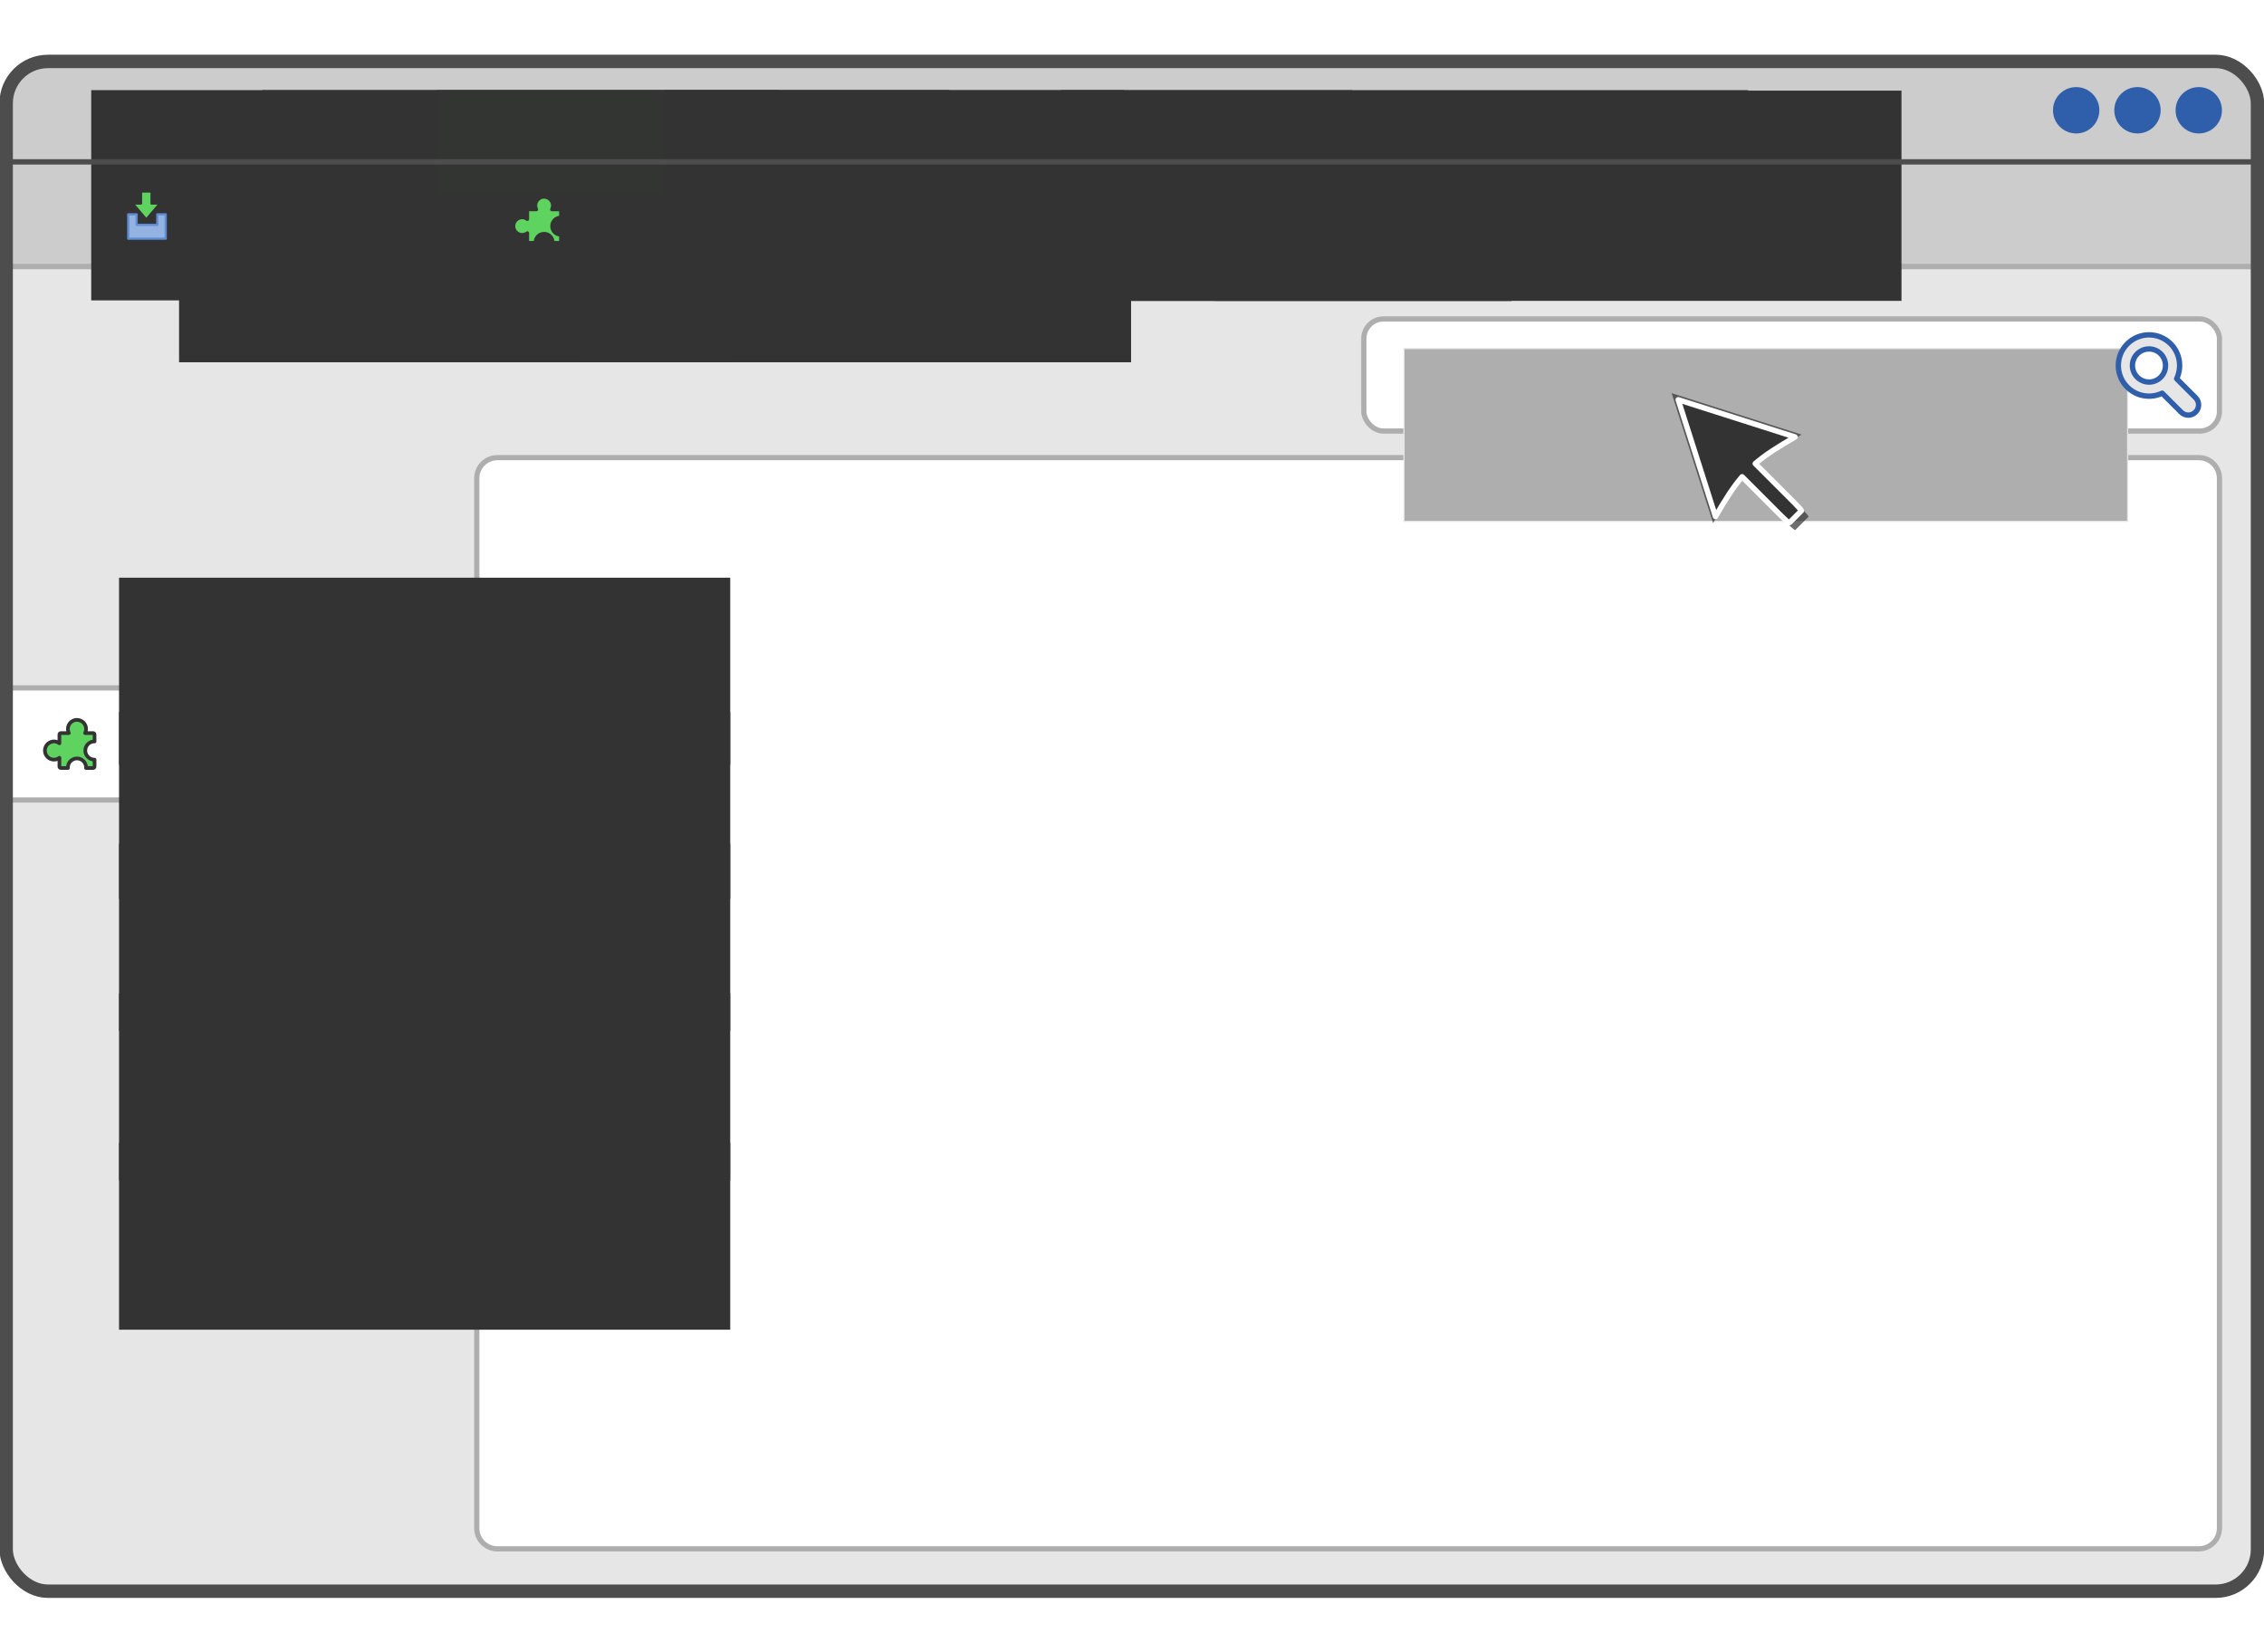 <?xml version="1.0" encoding="UTF-8" standalone="no"?>
<!-- Created with Inkscape (http://www.inkscape.org/) -->

<svg
   xmlns:dc="http://purl.org/dc/elements/1.1/"
   xmlns:cc="http://creativecommons.org/ns#"
   xmlns:rdf="http://www.w3.org/1999/02/22-rdf-syntax-ns#"
   xmlns:svg="http://www.w3.org/2000/svg"
   xmlns="http://www.w3.org/2000/svg"
   xmlns:sodipodi="http://sodipodi.sourceforge.net/DTD/sodipodi-0.dtd"
   xmlns:inkscape="http://www.inkscape.org/namespaces/inkscape"
   width="600"
   height="437.72"
   id="svg3428"
   version="1.1"
   inkscape:version="0.48.3.1 r9886"
   sodipodi:docname="step1b-02-search.svg">
  <defs
     id="defs3430">
    <clipPath
       clipPathUnits="userSpaceOnUse"
       id="clipPath3836">
      <rect
         inkscape:export-ydpi="90"
         inkscape:export-xdpi="90"
         inkscape:export-filename="/home/ana/Repos/j++/gpg-guide/enc/static/img/screenshots/step1b-tools-addons.png"
         ry="11.141"
         rx="11.141"
         y="-281.352"
         x="1079.816"
         height="432.715"
         width="594.983"
         id="rect3838"
         style="color:#000000;fill:none;stroke:#2f5faa;stroke-width:5.001;stroke-miterlimit:4;stroke-opacity:1;stroke-dasharray:none;marker:none;visibility:visible;display:inline;overflow:visible;enable-background:accumulate" />
    </clipPath>
    <filter
       color-interpolation-filters="sRGB"
       inkscape:collect="always"
       id="filter6150-9">
      <feGaussianBlur
         inkscape:collect="always"
         stdDeviation="1.618"
         id="feGaussianBlur6152-7" />
    </filter>
  </defs>
  <sodipodi:namedview
     id="base"
     pagecolor="#ffffff"
     bordercolor="#666666"
     borderopacity="1.0"
     inkscape:pageopacity="0.0"
     inkscape:pageshadow="2"
     inkscape:zoom="1"
     inkscape:cx="300.36325"
     inkscape:cy="238.16475"
     inkscape:document-units="px"
     inkscape:current-layer="g4407"
     showgrid="false"
     fit-margin-top="0"
     fit-margin-left="0"
     fit-margin-right="0"
     fit-margin-bottom="0"
     inkscape:window-width="1280"
     inkscape:window-height="753"
     inkscape:window-x="-2"
     inkscape:window-y="-3"
     inkscape:window-maximized="1" />
  <g
     inkscape:label="Layer 1"
     inkscape:groupmode="layer"
     id="layer1"
     transform="translate(440,-213.499)">
    <g
       id="g4407"
       transform="matrix(0.711,0,0,0.711,-1.764,115.914)">
      <rect
         ry="15.586"
         rx="15.586"
         y="198.581"
         x="-614.068"
         height="532.664"
         width="839.906"
         id="rect3380"
         style="color:#000000;fill:#e6e6e6;fill-opacity:1;fill-rule:nonzero;stroke:#aeaeae;stroke-width:2;stroke-linecap:square;stroke-linejoin:round;stroke-miterlimit:4;stroke-opacity:1;stroke-dasharray:none;stroke-dashoffset:0;marker:none;visibility:visible;display:inline;overflow:visible;enable-background:accumulate" />
      <path
         sodipodi:nodetypes="ssccsss"
         inkscape:connector-curvature="0"
         style="color:#000000;fill:#cccccc;fill-opacity:1;fill-rule:nonzero;stroke:none;stroke-width:5;marker:none;visibility:visible;display:inline;overflow:visible;enable-background:accumulate"
         d="m -598.349,160.144 c -8.713,0 -15.719,6.998 -15.719,15.719 l 0,60.719 839.906,0 0,-60.719 c 0,-8.721 -7.005,-15.719 -15.719,-15.719 z"
         id="path3125" />
      <path
         sodipodi:nodetypes="cccssccc"
         inkscape:connector-curvature="0"
         id="rect4491"
         d="m 224.912,236.592 -467.599,0 -0.057,-24.75 c 0,-7.046 -5.672,-12.719 -12.719,-12.719 l -170.469,0 c -7.046,0 -12.719,5.672 -12.719,12.719 l 0.285,24.75 -174.785,0"
         style="color:#000000;fill:#e6e6e6;fill-opacity:1;fill-rule:nonzero;stroke:#aeaeae;stroke-width:2;stroke-linecap:square;stroke-linejoin:round;stroke-miterlimit:4;stroke-opacity:1;stroke-dasharray:none;stroke-dashoffset:0;marker:none;visibility:visible;display:inline;overflow:visible;enable-background:accumulate" />
      <flowRoot
         xml:space="preserve"
         id="flowRoot3127"
         style="font-size:40px;font-style:normal;font-variant:normal;font-weight:normal;font-stretch:normal;line-height:125%;letter-spacing:0px;word-spacing:0px;fill:#333333;fill-opacity:1;stroke:none;font-family:Titillium Web;-inkscape-font-specification:Titillium Web"
         transform="matrix(0.542,0,0,0.542,-624.559,176.094)"><flowRegion
           id="flowRegion3129"><rect
             id="rect3131"
             width="472.637"
             height="144.571"
             x="77.846"
             y="-9.681"
             style="fill:#333333;fill-opacity:1" /></flowRegion><flowPara
           id="flowPara3133"
           style="font-size:30.26px;font-style:normal;font-variant:normal;font-weight:bold;font-stretch:normal;fill:#333333;fill-opacity:1;font-family:Roboto;-inkscape-font-specification:Roboto Bold">Fichier</flowPara></flowRoot>      <flowRoot
         transform="matrix(0.542,0,0,0.542,-560.838,176.094)"
         style="font-size:40px;font-style:normal;font-variant:normal;font-weight:normal;font-stretch:normal;line-height:125%;letter-spacing:0px;word-spacing:0px;fill:#333333;fill-opacity:1;stroke:none;font-family:Titillium Web;-inkscape-font-specification:Titillium Web"
         id="flowRoot3135"
         xml:space="preserve"><flowRegion
           id="flowRegion3137"><rect
             style="fill:#333333;fill-opacity:1"
             y="-9.681"
             x="77.846"
             height="144.571"
             width="472.637"
             id="rect3139" /></flowRegion><flowPara
           style="font-size:30.26px;font-style:normal;font-variant:normal;font-weight:bold;font-stretch:normal;fill:#333333;fill-opacity:1;font-family:Roboto;-inkscape-font-specification:Roboto Bold"
           id="flowPara3141">Édition</flowPara></flowRoot>      <flowRoot
         xml:space="preserve"
         id="flowRoot3143"
         style="font-size:40px;font-style:normal;font-variant:normal;font-weight:normal;font-stretch:normal;line-height:125%;letter-spacing:0px;word-spacing:0px;fill:#333533;fill-opacity:1;stroke:none;font-family:Titillium Web;-inkscape-font-specification:Titillium Web"
         transform="matrix(0.542,0,0,0.542,-495.754,176.094)"><flowRegion
           id="flowRegion3145"><rect
             id="rect3147"
             width="472.637"
             height="144.571"
             x="77.846"
             y="-9.681"
             style="fill:#333533;fill-opacity:1" /></flowRegion><flowPara
           id="flowPara3149"
           style="font-size:30.26px;font-style:normal;font-variant:normal;font-weight:bold;font-stretch:normal;fill:#333533;fill-opacity:1;font-family:Roboto;-inkscape-font-specification:Roboto Bold">Affichage</flowPara></flowRoot>      <flowRoot
         transform="matrix(0.542,0,0,0.542,-351.323,176.326)"
         style="font-size:40px;font-style:normal;font-variant:normal;font-weight:normal;font-stretch:normal;line-height:125%;letter-spacing:0px;word-spacing:0px;fill:#333333;fill-opacity:1;stroke:none;font-family:Titillium Web;-inkscape-font-specification:Titillium Web"
         id="flowRoot3151"
         xml:space="preserve"><flowRegion
           id="flowRegion3153"><rect
             style="fill:#333333;fill-opacity:1"
             y="-9.681"
             x="77.846"
             height="144.571"
             width="472.637"
             id="rect3155" /></flowRegion><flowPara
           style="font-size:30.26px;font-style:normal;font-variant:normal;font-weight:bold;font-stretch:normal;fill:#333333;fill-opacity:1;font-family:Roboto;-inkscape-font-specification:Roboto Bold"
           id="flowPara3157">Messages</flowPara></flowRoot>      <flowRoot
         xml:space="preserve"
         id="flowRoot3159"
         style="font-size:40px;font-style:normal;font-variant:normal;font-weight:normal;font-stretch:normal;line-height:125%;letter-spacing:0px;word-spacing:0px;fill:#333333;fill-opacity:1;stroke:none;font-family:Titillium Web;-inkscape-font-specification:Titillium Web"
         transform="matrix(0.542,0,0,0.542,-410.775,176.131)"><flowRegion
           id="flowRegion3161"><rect
             id="rect3163"
             width="472.637"
             height="144.571"
             x="77.846"
             y="-9.681"
             style="fill:#333333;fill-opacity:1" /></flowRegion><flowPara
           id="flowPara3165"
           style="font-size:30.26px;font-style:normal;font-variant:normal;font-weight:bold;font-stretch:normal;fill:#333333;fill-opacity:1;font-family:Roboto;-inkscape-font-specification:Roboto Bold">Aller à</flowPara></flowRoot>      <path
         sodipodi:nodetypes="sscsssscsssssss"
         inkscape:connector-curvature="0"
         id="rect3167"
         d="m -430.963,307.811 c -4.254,0 -7.687,3.433 -7.687,7.688 l 0,78.125 -173.391,0 c -0.392,0 -0.688,0.344 -0.688,0.781 l 0,40.219 c 0,0.437 0.295,0.781 0.688,0.781 l 173.391,0 0,271.406 c 0,4.254 3.433,7.688 7.687,7.688 l 634.188,0 c 4.254,0 7.687,-3.433 7.687,-7.688 l 0,-391.312 c 0,-4.254 -3.433,-7.688 -7.687,-7.688 z"
         style="color:#000000;fill:#ffffff;fill-opacity:1;fill-rule:nonzero;stroke:#aeaeae;stroke-width:1.941;stroke-linecap:square;stroke-linejoin:round;stroke-miterlimit:4;stroke-opacity:1;stroke-dasharray:none;stroke-dashoffset:0;marker:none;visibility:visible;display:inline;overflow:visible;enable-background:accumulate" />
      <flowRoot
         xml:space="preserve"
         id="flowRoot3169"
         style="font-size:40px;font-style:normal;font-variant:normal;font-weight:normal;font-stretch:normal;line-height:125%;letter-spacing:0px;word-spacing:0px;color:#000000;fill:#333333;fill-opacity:1;fill-rule:nonzero;stroke:none;marker:none;visibility:visible;display:inline;overflow:visible;enable-background:accumulate;font-family:Titillium Web;-inkscape-font-specification:Titillium Web"
         transform="matrix(0.542,0,0,0.542,-263.123,176.094)"><flowRegion
           id="flowRegion3171"><rect
             id="rect3173"
             width="472.637"
             height="144.571"
             x="77.846"
             y="-9.681"
             style="color:#000000;fill:#333333;fill-opacity:1;fill-rule:nonzero;stroke:none;marker:none;visibility:visible;display:inline;overflow:visible;enable-background:accumulate" /></flowRegion><flowPara
           id="flowPara3175"
           style="font-size:30.26px;font-style:normal;font-variant:normal;font-weight:bold;font-stretch:normal;color:#000000;fill:#333333;fill-opacity:1;fill-rule:nonzero;stroke:none;marker:none;visibility:visible;display:inline;overflow:visible;enable-background:accumulate;font-family:Roboto;-inkscape-font-specification:Roboto Bold">Outils</flowPara></flowRoot>      <flowRoot
         transform="matrix(0.542,0,0,0.542,-205.97,176.27)"
         style="font-size:40px;font-style:normal;font-variant:normal;font-weight:normal;font-stretch:normal;line-height:125%;letter-spacing:0px;word-spacing:0px;fill:#333333;fill-opacity:1;stroke:none;font-family:Titillium Web;-inkscape-font-specification:Titillium Web"
         id="flowRoot3177"
         xml:space="preserve"><flowRegion
           id="flowRegion3179"><rect
             style="fill:#333333;fill-opacity:1"
             y="-9.681"
             x="77.846"
             height="144.571"
             width="472.637"
             id="rect3181" /></flowRegion><flowPara
           style="font-size:30.26px;font-style:normal;font-variant:normal;font-weight:bold;font-stretch:normal;fill:#333333;fill-opacity:1;font-family:Roboto;-inkscape-font-specification:Roboto Bold"
           id="flowPara3183">Aide</flowPara></flowRoot>      <g
         id="g3227"
         transform="translate(-1589.713,435.122)">
        <g
           style="fill:#2f5faa;fill-opacity:1"
           transform="matrix(1.265,0,0,1.265,1101.963,-448.416)"
           id="g3229">
          <path
             sodipodi:type="arc"
             style="color:#000000;fill:#2f5faa;fill-opacity:1;fill-rule:nonzero;stroke:none;stroke-width:3.952;marker:none;visibility:visible;display:inline;overflow:visible;enable-background:accumulate"
             id="path3231"
             sodipodi:cx="546.09467"
             sodipodi:cy="151.46623"
             sodipodi:rx="8.549428"
             sodipodi:ry="8.549428"
             d="m 554.644,151.466 c 0,4.722 -3.828,8.549 -8.549,8.549 -4.722,0 -8.549,-3.828 -8.549,-8.549 0,-4.722 3.828,-8.549 8.549,-8.549 4.722,0 8.549,3.828 8.549,8.549 z"
             transform="matrix(0.799,0,0,0.799,109.876,30.475)" />
          <path
             transform="matrix(0.799,0,0,0.799,91.814,30.475)"
             d="m 554.644,151.466 c 0,4.722 -3.828,8.549 -8.549,8.549 -4.722,0 -8.549,-3.828 -8.549,-8.549 0,-4.722 3.828,-8.549 8.549,-8.549 4.722,0 8.549,3.828 8.549,8.549 z"
             sodipodi:ry="8.549428"
             sodipodi:rx="8.549428"
             sodipodi:cy="151.46623"
             sodipodi:cx="546.09467"
             id="path3233"
             style="color:#000000;fill:#2f5faa;fill-opacity:1;fill-rule:nonzero;stroke:none;stroke-width:3.952;marker:none;visibility:visible;display:inline;overflow:visible;enable-background:accumulate"
             sodipodi:type="arc" />
          <path
             sodipodi:type="arc"
             style="color:#000000;fill:#2f5faa;fill-opacity:1;fill-rule:nonzero;stroke:none;stroke-width:3.952;marker:none;visibility:visible;display:inline;overflow:visible;enable-background:accumulate"
             id="path3235"
             sodipodi:cx="546.09467"
             sodipodi:cy="151.46623"
             sodipodi:rx="8.549428"
             sodipodi:ry="8.549428"
             d="m 554.644,151.466 c 0,4.722 -3.828,8.549 -8.549,8.549 -4.722,0 -8.549,-3.828 -8.549,-8.549 0,-4.722 3.828,-8.549 8.549,-8.549 4.722,0 8.549,3.828 8.549,8.549 z"
             transform="matrix(0.799,0,0,0.799,73.752,30.475)" />
        </g>
      </g>
      <flowRoot
         transform="matrix(0.482,0,0,0.482,-609.515,407.28)"
         style="font-size:40px;font-style:normal;font-variant:normal;font-weight:500;font-stretch:normal;text-align:start;line-height:125%;letter-spacing:0px;word-spacing:0px;writing-mode:lr-tb;text-anchor:start;fill:#333333;fill-opacity:1;stroke:none;font-family:Roboto;-inkscape-font-specification:Roboto Medium"
         id="flowRoot3405"
         xml:space="preserve"><flowRegion
           id="flowRegion3407"><rect
             style="font-size:40px;font-style:normal;font-variant:normal;font-weight:500;font-stretch:normal;text-align:start;line-height:125%;writing-mode:lr-tb;text-anchor:start;fill:#333333;fill-opacity:1;font-family:Roboto;-inkscape-font-specification:Roboto Medium"
             y="-9.681"
             x="77.846"
             height="144.571"
             width="472.637"
             id="rect3409" /></flowRegion><flowPara
           style="font-size:40px;font-style:normal;font-variant:normal;font-weight:500;font-stretch:normal;text-align:start;line-height:125%;writing-mode:lr-tb;text-anchor:start;fill:#333333;fill-opacity:1;font-family:Roboto;-inkscape-font-specification:Roboto Medium"
           id="flowPara3411">Extensions</flowPara></flowRoot>      <flowRoot
         xml:space="preserve"
         id="flowRoot3413"
         style="font-size:40px;font-style:normal;font-variant:normal;font-weight:500;font-stretch:normal;text-align:start;line-height:125%;letter-spacing:0px;word-spacing:0px;writing-mode:lr-tb;text-anchor:start;fill:#333333;fill-opacity:1;stroke:none;font-family:Roboto;-inkscape-font-specification:Roboto Medium"
         transform="matrix(0.482,0,0,0.482,-609.515,357.222)"><flowRegion
           id="flowRegion3415"><rect
             id="rect3417"
             width="472.637"
             height="144.571"
             x="77.846"
             y="-9.681"
             style="font-size:40px;font-style:normal;font-variant:normal;font-weight:500;font-stretch:normal;text-align:start;line-height:125%;writing-mode:lr-tb;text-anchor:start;fill:#333333;fill-opacity:1;font-family:Roboto;-inkscape-font-specification:Roboto Medium" /></flowRegion><flowPara
           id="flowPara3419"
           style="font-size:40px;font-style:normal;font-variant:normal;font-weight:500;font-stretch:normal;text-align:start;line-height:125%;writing-mode:lr-tb;text-anchor:start;fill:#333333;fill-opacity:1;font-family:Roboto;-inkscape-font-specification:Roboto Medium">Catalogue</flowPara></flowRoot>      <flowRoot
         transform="matrix(0.482,0,0,0.482,-609.515,456.402)"
         style="font-size:40px;font-style:normal;font-variant:normal;font-weight:500;font-stretch:normal;text-align:start;line-height:125%;letter-spacing:0px;word-spacing:0px;writing-mode:lr-tb;text-anchor:start;fill:#333333;fill-opacity:1;stroke:none;font-family:Roboto;-inkscape-font-specification:Roboto Medium"
         id="flowRoot3421"
         xml:space="preserve"><flowRegion
           id="flowRegion3423"><rect
             style="font-size:40px;font-style:normal;font-variant:normal;font-weight:500;font-stretch:normal;text-align:start;line-height:125%;writing-mode:lr-tb;text-anchor:start;fill:#333333;fill-opacity:1;font-family:Roboto;-inkscape-font-specification:Roboto Medium"
             y="-9.681"
             x="77.846"
             height="144.571"
             width="472.637"
             id="rect3425" /></flowRegion><flowPara
           style="font-size:40px;font-style:normal;font-variant:normal;font-weight:500;font-stretch:normal;text-align:start;line-height:125%;writing-mode:lr-tb;text-anchor:start;fill:#333333;fill-opacity:1;font-family:Roboto;-inkscape-font-specification:Roboto Medium"
           id="flowPara3427">Apparence</flowPara></flowRoot>      <flowRoot
         xml:space="preserve"
         id="flowRoot3429"
         style="font-size:40px;font-style:normal;font-variant:normal;font-weight:500;font-stretch:normal;text-align:start;line-height:125%;letter-spacing:0px;word-spacing:0px;writing-mode:lr-tb;text-anchor:start;fill:#333333;fill-opacity:1;stroke:none;font-family:Roboto;-inkscape-font-specification:Roboto Medium"
         transform="matrix(0.482,0,0,0.482,-609.515,512.148)"><flowRegion
           id="flowRegion3431"><rect
             id="rect3433"
             width="472.637"
             height="144.571"
             x="77.846"
             y="-9.681"
             style="font-size:40px;font-style:normal;font-variant:normal;font-weight:500;font-stretch:normal;text-align:start;line-height:125%;writing-mode:lr-tb;text-anchor:start;fill:#333333;fill-opacity:1;font-family:Roboto;-inkscape-font-specification:Roboto Medium" /></flowRegion><flowPara
           id="flowPara3435"
           style="font-size:40px;font-style:normal;font-variant:normal;font-weight:500;font-stretch:normal;text-align:start;line-height:125%;writing-mode:lr-tb;text-anchor:start;fill:#333333;fill-opacity:1;font-family:Roboto;-inkscape-font-specification:Roboto Medium">Plugins</flowPara></flowRoot>      <flowRoot
         transform="matrix(0.482,0,0,0.482,-609.515,567.81)"
         style="font-size:40px;font-style:normal;font-variant:normal;font-weight:500;font-stretch:normal;text-align:start;line-height:125%;letter-spacing:0px;word-spacing:0px;writing-mode:lr-tb;text-anchor:start;fill:#333333;fill-opacity:1;stroke:none;font-family:Roboto;-inkscape-font-specification:Roboto Medium"
         id="flowRoot3437"
         xml:space="preserve"><flowRegion
           id="flowRegion3439"><rect
             style="font-size:40px;font-style:normal;font-variant:normal;font-weight:500;font-stretch:normal;text-align:start;line-height:125%;writing-mode:lr-tb;text-anchor:start;fill:#333333;fill-opacity:1;font-family:Roboto;-inkscape-font-specification:Roboto Medium"
             y="-9.681"
             x="77.846"
             height="144.571"
             width="472.637"
             id="rect3441" /></flowRegion><flowPara
           style="font-size:40px;font-style:normal;font-variant:normal;font-weight:500;font-stretch:normal;text-align:start;line-height:125%;writing-mode:lr-tb;text-anchor:start;fill:#333333;fill-opacity:1;font-family:Roboto;-inkscape-font-specification:Roboto Medium"
           id="flowPara3443">Langues</flowPara></flowRoot>      <flowRoot
         transform="matrix(0.434,0,0,0.434,-583.411,213.722)"
         style="font-size:36.756px;font-style:normal;font-variant:normal;font-weight:500;font-stretch:normal;text-align:start;line-height:125%;letter-spacing:0px;word-spacing:0px;writing-mode:lr-tb;text-anchor:start;fill:#333333;fill-opacity:1;stroke:none;font-family:Roboto;-inkscape-font-specification:Roboto Medium"
         id="flowRoot3478"
         xml:space="preserve"><flowRegion
           id="flowRegion3480"><rect
             style="font-size:36.756px;font-style:normal;font-variant:normal;font-weight:500;font-stretch:normal;text-align:start;line-height:125%;writing-mode:lr-tb;text-anchor:start;fill:#333333;fill-opacity:1;font-family:Roboto;-inkscape-font-specification:Roboto Medium"
             y="-9.681"
             x="77.846"
             height="144.571"
             width="472.637"
             id="rect3482" /></flowRegion><flowPara
           style="font-size:36.756px;font-style:normal;font-variant:normal;font-weight:500;font-stretch:normal;text-align:start;line-height:125%;writing-mode:lr-tb;text-anchor:start;fill:#333333;fill-opacity:1;font-family:Roboto;-inkscape-font-specification:Roboto Medium"
           id="flowPara3484">Courrier ent…</flowPara></flowRoot>      <path
         sodipodi:nodetypes="cc"
         style="color:#000000;fill:none;stroke:#4d4d4d;stroke-width:2;stroke-linecap:square;stroke-linejoin:round;stroke-miterlimit:4;stroke-opacity:1;stroke-dasharray:none;stroke-dashoffset:0;marker:none;visibility:visible;display:inline;overflow:visible;enable-background:accumulate"
         d="m -613.068,197.585 834.95,0"
         id="path3123"
         inkscape:connector-curvature="0" />
      <g
         transform="translate(-1548.93,-95.559)"
         id="g4476">
        <path
           sodipodi:nodetypes="ccccccccc"
           inkscape:connector-curvature="0"
           style="color:#000000;fill:#94b3e2;fill-opacity:1;fill-rule:nonzero;stroke:#5f8dd3;stroke-width:0.823;stroke-linecap:round;stroke-linejoin:round;stroke-miterlimit:4;stroke-opacity:1;stroke-dasharray:none;stroke-dashoffset:0;marker:none;visibility:visible;display:inline;overflow:visible;enable-background:accumulate"
           d="m 980.357,312.683 0,9.087 13.975,0 0,-9.087 -3.133,0 0,3.923 -7.71,0 0,-3.923 z"
           id="path4333" />
        <path
           style="color:#000000;fill:#5fd35f;fill-opacity:1;fill-rule:nonzero;stroke:#333333;stroke-width:0.823;stroke-linecap:round;stroke-linejoin:round;stroke-miterlimit:4;stroke-opacity:1;stroke-dasharray:none;stroke-dashoffset:0;marker:none;visibility:visible;display:inline;overflow:visible;enable-background:accumulate"
           d="m 985.717,304.182 c -0.324,0 -0.587,0.239 -0.587,0.563 l 0,3.916 -3.059,0 5.017,5.923 5.042,-5.923 -3.084,0 0,-3.916 c 0,-0.324 -0.239,-0.563 -0.563,-0.563 l -2.766,0 z"
           id="rect4409"
           inkscape:connector-curvature="0" />
      </g>
      <g
         transform="translate(-1550.323,-96.345)"
         id="g4658">
        <rect
           style="color:#000000;fill:#ffffff;fill-opacity:1;fill-rule:nonzero;stroke:#aeaeae;stroke-width:1.941;stroke-linecap:square;stroke-linejoin:round;stroke-miterlimit:4;stroke-opacity:1;stroke-dasharray:none;stroke-dashoffset:0;marker:none;visibility:visible;display:inline;overflow:visible;enable-background:accumulate"
           id="rect4579"
           width="318.917"
           height="41.777"
           x="1442.317"
           y="352.469"
           rx="7.323"
           ry="7.323" />
        <g
           id="g4651">
          <flowRoot
             transform="matrix(0.434,0,0,0.434,1423.498,367.717)"
             style="font-size:36.756px;font-style:normal;font-variant:normal;font-weight:500;font-stretch:normal;text-align:start;line-height:125%;letter-spacing:0px;word-spacing:0px;writing-mode:lr-tb;text-anchor:start;fill:#aeaeae;fill-opacity:1;stroke:#e6e6e6;stroke-opacity:1;font-family:Roboto;-inkscape-font-specification:Roboto Medium"
             id="flowRoot4581"
             xml:space="preserve"><flowRegion
               id="flowRegion4583"><rect
                 style="font-size:36.756px;font-style:normal;font-variant:normal;font-weight:500;font-stretch:normal;text-align:start;line-height:125%;writing-mode:lr-tb;text-anchor:start;fill:#aeaeae;fill-opacity:1;stroke:#e6e6e6;stroke-opacity:1;font-family:Roboto;-inkscape-font-specification:Roboto Medium"
                 y="-9.681"
                 x="77.846"
                 height="148.388"
                 width="621.49"
                 id="rect4585" /></flowRegion><flowPara
               style="font-size:36.756px;font-style:normal;font-variant:normal;font-weight:500;font-stretch:normal;text-align:start;line-height:125%;writing-mode:lr-tb;text-anchor:start;fill:#aeaeae;fill-opacity:1;stroke:#e6e6e6;stroke-opacity:1;font-family:Roboto;-inkscape-font-specification:Roboto Medium"
               id="flowPara4587">Rechercher dans tous les modules</flowPara></flowRoot>          <path
             sodipodi:nodetypes="sscssscsssssss"
             inkscape:connector-curvature="0"
             id="path4589"
             d="m 1726.89,361.754 c -4.462,4.462 -4.462,11.669 10e-5,16.131 3.516,3.516 8.747,4.279 12.993,2.254 l 7.071,7.071 c 1.492,1.492 3.878,1.47 5.37,-0.022 1.492,-1.492 1.514,-3.878 0.022,-5.37 l -7.071,-7.071 c 2.025,-4.246 1.284,-9.499 -2.232,-13.015 -4.462,-4.462 -11.691,-4.44 -16.153,0.022 z m 3.712,3.712 c 2.41,-2.41 6.318,-2.433 8.728,-0.022 2.41,2.41 2.41,6.34 0,8.75 -2.41,2.41 -6.318,2.388 -8.728,-0.022 -2.41,-2.41 -2.41,-6.296 -10e-5,-8.706 z"
             style="color:#000000;fill:#e6e6e6;fill-opacity:1;fill-rule:nonzero;stroke:#2f5faa;stroke-width:2;stroke-linecap:square;stroke-linejoin:round;stroke-miterlimit:4;stroke-opacity:1;stroke-dasharray:none;stroke-dashoffset:0;marker:none;visibility:visible;display:inline;overflow:visible;enable-background:accumulate" />
        </g>
      </g>
      <path
         id="rect4824-0"
         d="m -588.014,405.554 c -1.71,0.174 -3.048,1.635 -3.048,3.391 0,0.549 0.134,1.065 0.365,1.524 l -3.026,0 c -0.269,0 -0.494,0.258 -0.494,0.558 l 0,3.241 c -0.566,-0.424 -1.255,-0.687 -2.017,-0.687 -1.873,0 -3.391,1.518 -3.391,3.391 0,1.873 1.518,3.391 3.391,3.391 0.762,0 1.451,-0.263 2.017,-0.687 l 0,3.241 c 0,0.3 0.224,0.558 0.494,0.558 l 2.683,0 c 0,-0.058 -0.021,-0.113 -0.021,-0.172 0,-1.873 1.518,-3.391 3.391,-3.391 1.873,0 3.391,1.518 3.391,3.391 0,0.059 -0.018,0.114 -0.021,0.172 l 2.683,0 c 0.27,0 0.494,-0.258 0.494,-0.558 l 0,-2.554 c -0.022,4.1e-4 -0.043,0 -0.065,0 -1.873,0 -3.391,-1.518 -3.391,-3.391 0,-1.873 1.518,-3.391 3.391,-3.391 0.022,0 0.043,-4.1e-4 0.065,0 l 0,-2.554 c 0,-0.3 -0.224,-0.558 -0.494,-0.558 l -3.026,0 c 0.231,-0.458 0.365,-0.975 0.365,-1.524 0,-1.873 -1.518,-3.391 -3.391,-3.391 -0.117,0 -0.229,-0.012 -0.343,0 z"
         style="color:#000000;fill:#5fd35f;fill-opacity:1;fill-rule:nonzero;stroke:#333333;stroke-width:1.374;stroke-linecap:round;stroke-linejoin:round;stroke-miterlimit:4;stroke-opacity:1;stroke-dasharray:none;stroke-dashoffset:0;marker:none;visibility:visible;display:inline;overflow:visible;enable-background:accumulate"
         inkscape:connector-curvature="0" />
      <g
         transform="translate(-1559.87,-96.345)"
         id="g5035">
        <flowRoot
           transform="matrix(0.434,0,0,0.434,1126.193,310.068)"
           style="font-size:36.756px;font-style:normal;font-variant:normal;font-weight:500;font-stretch:normal;text-align:start;line-height:125%;letter-spacing:0px;word-spacing:0px;writing-mode:lr-tb;text-anchor:start;fill:#333333;fill-opacity:1;stroke:none;font-family:Roboto;-inkscape-font-specification:Roboto Medium"
           id="flowRoot3486"
           xml:space="preserve"><flowRegion
             id="flowRegion3488"><rect
               style="font-size:36.756px;font-style:normal;font-variant:normal;font-weight:500;font-stretch:normal;text-align:start;line-height:125%;writing-mode:lr-tb;text-anchor:start;fill:#333333;fill-opacity:1;font-family:Roboto;-inkscape-font-specification:Roboto Medium"
               y="-9.681"
               x="77.846"
               height="144.571"
               width="472.637"
               id="rect3490" /></flowRegion><flowPara
             style="font-size:36.756px;font-style:normal;font-variant:normal;font-weight:500;font-stretch:normal;text-align:start;line-height:125%;writing-mode:lr-tb;text-anchor:start;fill:#333333;fill-opacity:1;font-family:Roboto;-inkscape-font-specification:Roboto Medium"
             id="flowPara3492">Gestionnaire de mo…</flowPara></flowRoot>        <path
           id="path5004"
           d="m 1145.987,306.979 c -1.631,0.166 -2.907,1.56 -2.907,3.235 0,0.523 0.128,1.016 0.348,1.454 l -2.887,0 c -0.257,0 -0.471,0.246 -0.471,0.532 l 0,3.092 c -0.54,-0.405 -1.198,-0.655 -1.925,-0.655 -1.787,0 -3.235,1.448 -3.235,3.235 0,1.787 1.448,3.235 3.235,3.235 0.727,0 1.385,-0.25 1.925,-0.655 l 0,3.092 c 0,0.286 0.214,0.532 0.471,0.532 l 2.559,0 c 0,-0.055 -0.02,-0.108 -0.02,-0.164 0,-1.787 1.448,-3.235 3.235,-3.235 1.787,0 3.235,1.448 3.235,3.235 0,0.056 -0.017,0.108 -0.02,0.164 l 2.559,0 c 0.257,0 0.471,-0.246 0.471,-0.532 l 0,-2.436 c -0.021,3.9e-4 -0.041,0 -0.062,0 -1.787,0 -3.235,-1.448 -3.235,-3.235 0,-1.787 1.448,-3.235 3.235,-3.235 0.021,0 0.041,-3.9e-4 0.062,0 l 0,-2.436 c 0,-0.286 -0.214,-0.532 -0.471,-0.532 l -2.887,0 c 0.221,-0.437 0.348,-0.93 0.348,-1.454 0,-1.787 -1.448,-3.235 -3.235,-3.235 -0.112,0 -0.219,-0.011 -0.328,0 z"
           style="color:#000000;fill:#5fd35f;fill-opacity:1;fill-rule:nonzero;stroke:#333333;stroke-width:1.31;stroke-linecap:round;stroke-linejoin:round;stroke-miterlimit:4;stroke-opacity:1;stroke-dasharray:none;stroke-dashoffset:0;marker:none;visibility:visible;display:inline;overflow:visible;enable-background:accumulate"
           inkscape:connector-curvature="0" />
      </g>
      <g
         inkscape:export-ydpi="90"
         inkscape:export-xdpi="90"
         inkscape:export-filename="/home/ana/Repos/j++/gpg-guide/enc/static/img/screenshots/step1b-search.png"
         id="g9374"
         transform="matrix(0.378,-0.378,0.378,0.378,-427.689,859.613)">
        <path
           style="color:#000000;fill:#333333;fill-opacity:0.706;fill-rule:nonzero;stroke:none;stroke-width:3.952;marker:none;visibility:visible;display:inline;overflow:visible;filter:url(#filter6150-9);enable-background:accumulate"
           d="m 1336.3,-187.065 -43.617,84.488 c 15.108,-4.048 26.192,-6.452 36.423,-7.229 l 0,42.678 c 0,4.694 0.266,8.48 0.591,8.48 l 13.241,0 c 0.325,0 0.591,-3.786 0.591,-8.48 l 0,-42.678 c 10.351,0.768 21.375,3.197 36.423,7.229 l -43.652,-84.488 z"
           id="path9376"
           inkscape:connector-curvature="0" />
        <path
           inkscape:connector-curvature="0"
           id="path9378"
           d="m 1336.302,-180.59 -39.219,75.969 c 13.584,-3.64 23.551,-5.802 32.75,-6.5 l 0,38.375 c 0,4.22 0.239,7.625 0.531,7.625 l 11.906,0 c 0.292,0 0.531,-3.405 0.531,-7.625 l 0,-38.375 c 9.307,0.691 19.219,2.874 32.75,6.5 l -39.25,-75.969 z"
           style="color:#000000;fill:#333333;fill-opacity:1;fill-rule:nonzero;stroke:#ffffff;stroke-width:3.745;stroke-linecap:round;stroke-linejoin:round;stroke-miterlimit:4;stroke-dasharray:none;marker:none;visibility:visible;display:inline;overflow:visible;enable-background:accumulate" />
      </g>
      <rect
         inkscape:export-ydpi="90"
         inkscape:export-xdpi="90"
         inkscape:export-filename="/home/ana/Repos/j++/gpg-guide/enc/static/img/screenshots/step1b-search.png"
         ry="15.586"
         rx="15.586"
         y="160.144"
         x="-614.068"
         height="570.143"
         width="839.158"
         id="rect11329"
         style="color:#000000;fill:none;stroke:#4d4d4d;stroke-width:5;stroke-linecap:square;stroke-linejoin:round;stroke-miterlimit:4;stroke-opacity:1;stroke-dasharray:none;stroke-dashoffset:0;marker:none;visibility:visible;display:inline;overflow:visible;enable-background:accumulate" />
    </g>
  </g>
</svg>
